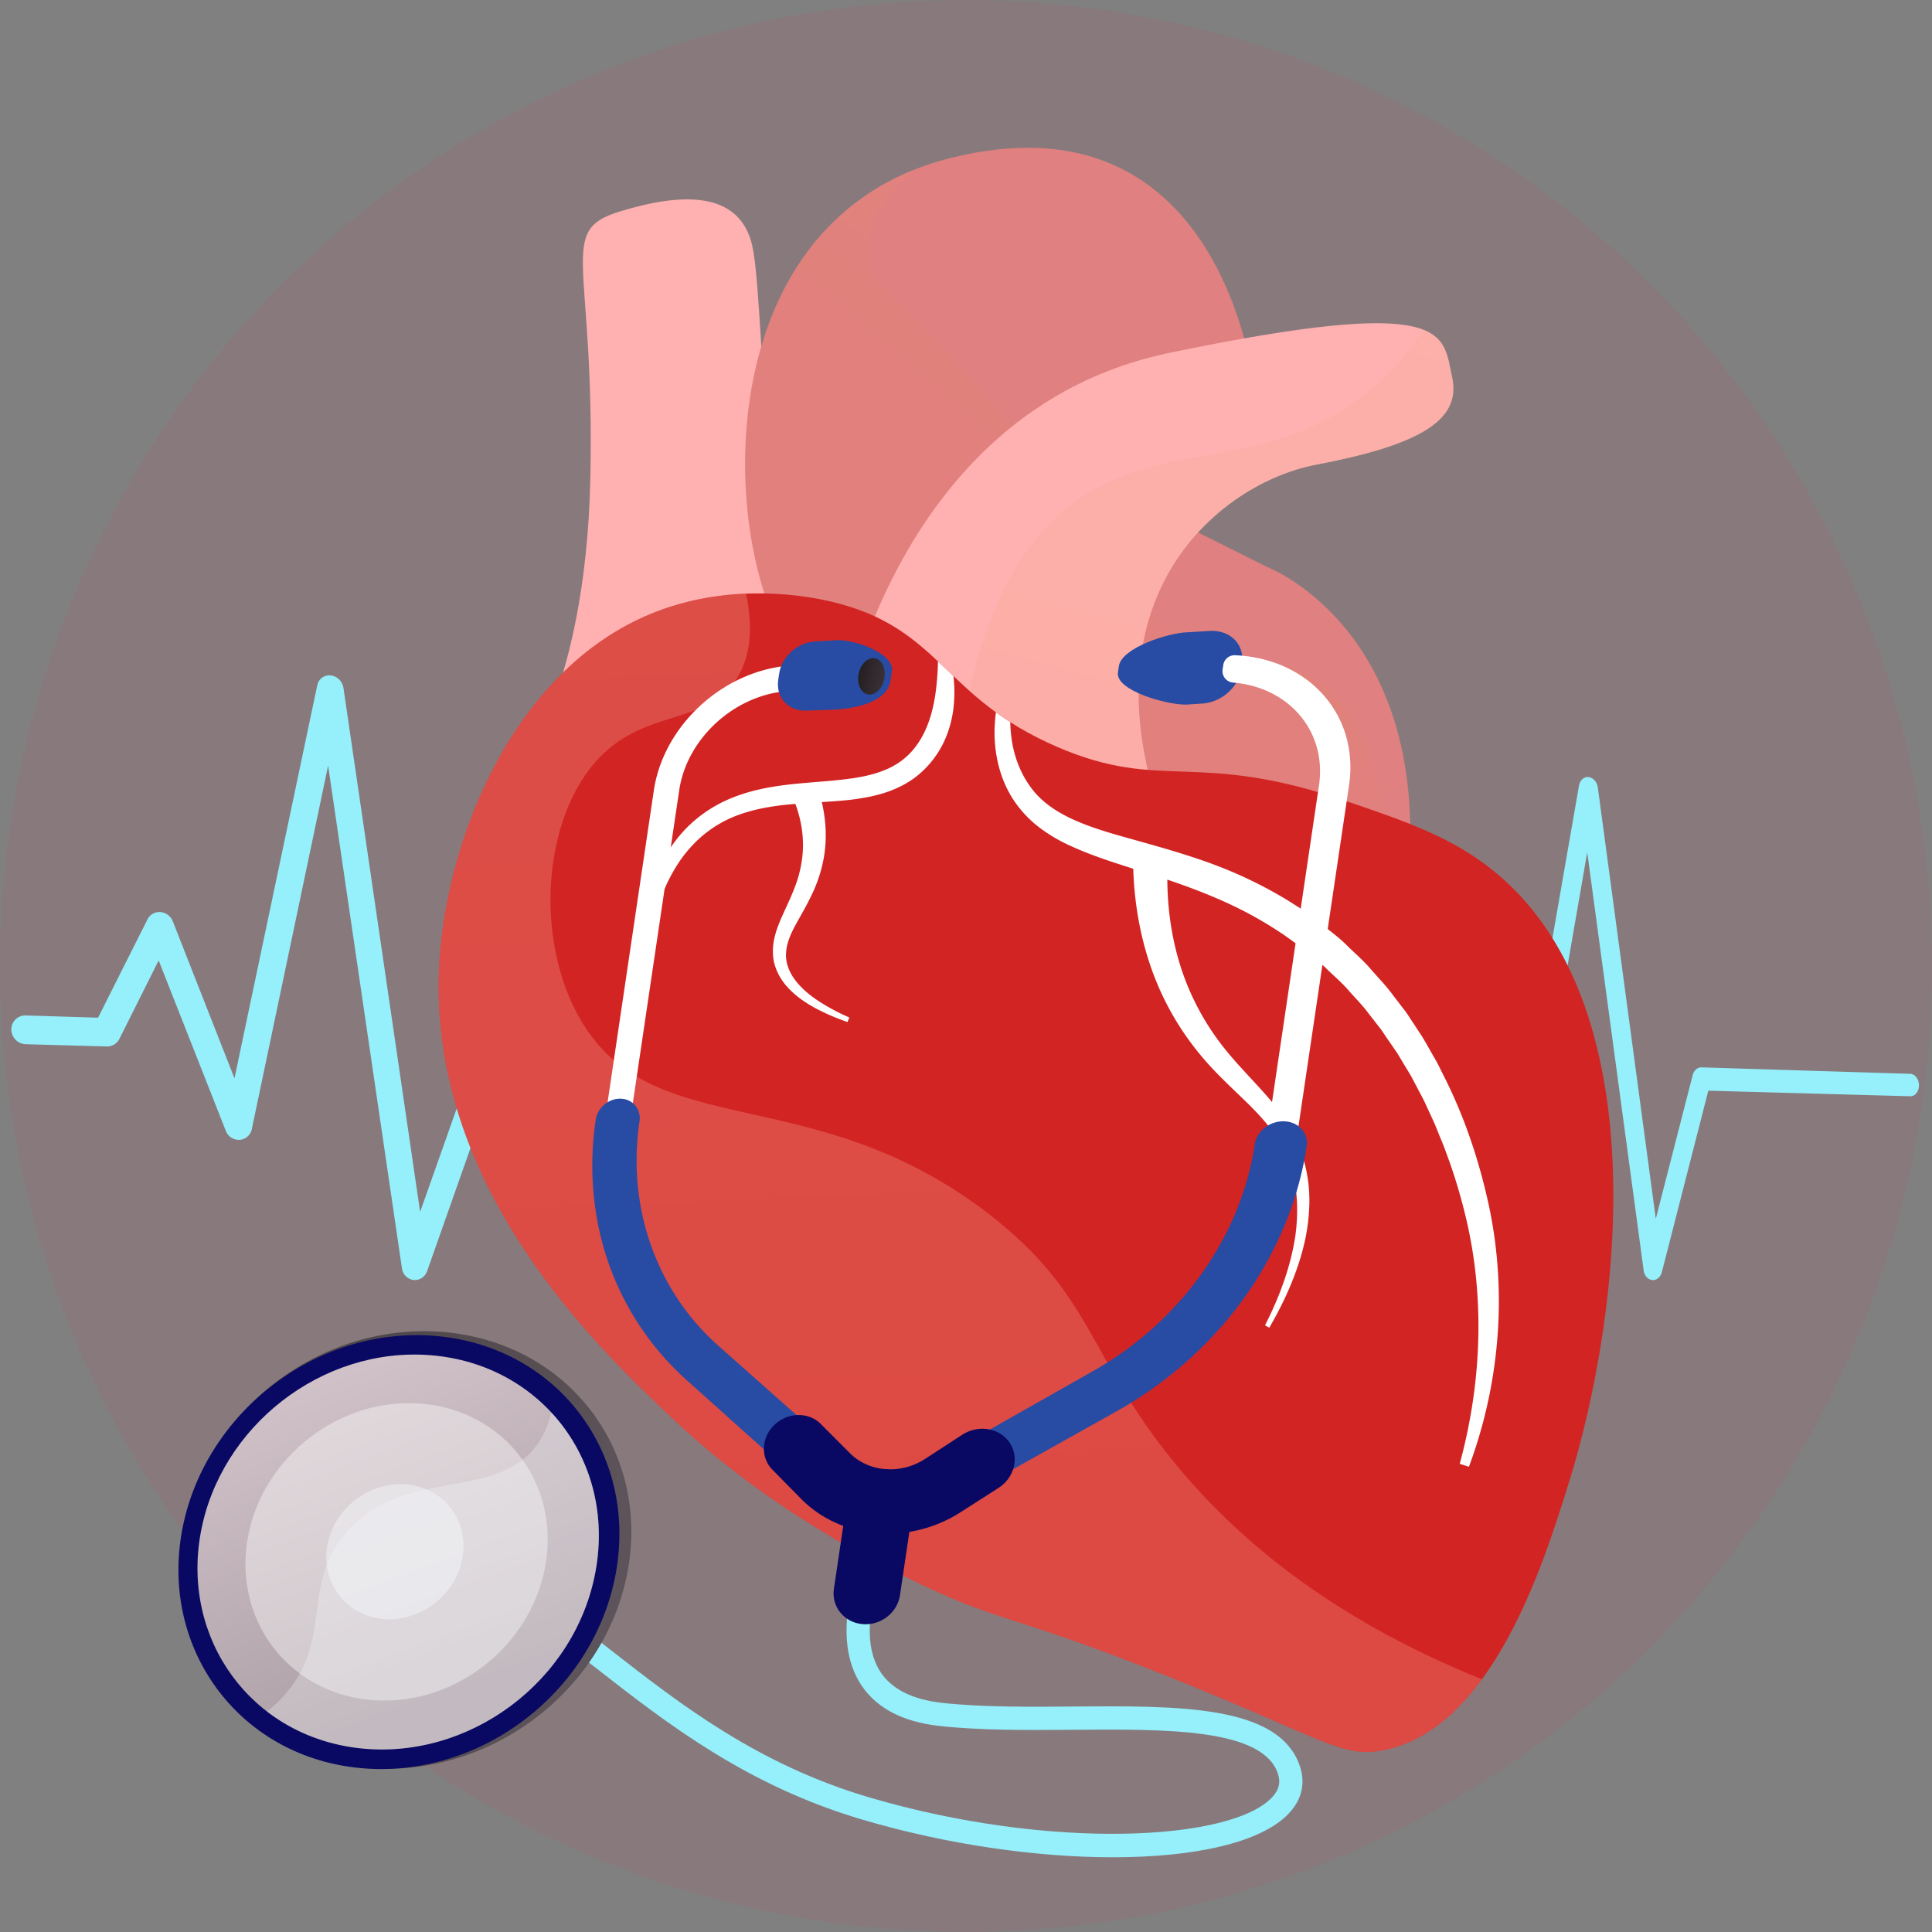 <svg xmlns="http://www.w3.org/2000/svg" xmlns:xlink="http://www.w3.org/1999/xlink" viewBox="0 0 2500 2500"><rect x="0" y="0" width="2500" height="2500" fill="#808080" stroke="none"/><defs><style>.cls-1,.cls-2{isolation:isolate;}.cls-2{fill:#e13856;opacity:0.08;}.cls-3{fill:#95f0fc;}.cls-4{fill:#ffb0b0;}.cls-5{fill:#e08080;}.cls-16,.cls-6,.cls-7,.cls-9{opacity:0.3;}.cls-6,.cls-7,.cls-9{mix-blend-mode:multiply;}.cls-6{fill:url(#linear-gradient);}.cls-7{fill:url(#linear-gradient-2);}.cls-8{fill:#d32424;}.cls-9{fill:url(#linear-gradient-3);}.cls-10,.cls-14,.cls-18{fill:#fff;}.cls-10,.cls-14,.cls-15,.cls-16{mix-blend-mode:soft-light;}.cls-11{fill:url(#linear-gradient-4);}.cls-12{fill:#090963;}.cls-13{fill:url(#linear-gradient-5);}.cls-14{opacity:0.4;}.cls-15,.cls-16{fill:#f4f7fa;}.cls-15{opacity:0.5;}.cls-17{fill:#284ba3;}.cls-19{fill:url(#linear-gradient-6);}</style><linearGradient id="linear-gradient" x1="1936.68" y1="194.62" x2="1449.45" y2="761.66" gradientUnits="userSpaceOnUse"><stop offset="0" stop-color="#ef9f8e"/><stop offset="1" stop-color="#e68273"/></linearGradient><linearGradient id="linear-gradient-2" x1="1647.39" y1="407.44" x2="1323.97" y2="1596.11" gradientUnits="userSpaceOnUse"><stop offset="0" stop-color="#f6af9a"/><stop offset="1" stop-color="#f89f8a"/></linearGradient><linearGradient id="linear-gradient-3" x1="1206.76" y1="859.49" x2="1273.96" y2="2493.38" xlink:href="#linear-gradient-2"/><linearGradient id="linear-gradient-4" x1="1997.31" y1="2063.11" x2="2515.85" y2="1943.31" gradientTransform="matrix(-1, 0, 0, 1, 2771.32, 0)" gradientUnits="userSpaceOnUse"><stop offset="0" stop-color="#5d535a"/><stop offset="1" stop-color="#464143"/></linearGradient><linearGradient id="linear-gradient-5" x1="412.72" y1="1732.25" x2="583.08" y2="2190.7" gradientUnits="userSpaceOnUse"><stop offset="0" stop-color="#d3c5cb"/><stop offset="1" stop-color="#ada0a6"/></linearGradient><linearGradient id="linear-gradient-6" x1="370.4" y1="1285.93" x2="404.26" y2="1285.93" gradientTransform="matrix(-0.98, -0.2, -0.2, 0.98, 1764.74, -307.05)" gradientUnits="userSpaceOnUse"><stop offset="0" stop-color="#3b3138"/><stop offset="1" stop-color="#241f21"/></linearGradient></defs><g class="cls-1"><g id="Background"><g id="OBJECTS"><g id="Page-1"><g id="For-you-and-your-partner-Copy-4"><g id="Group-4"><circle id="Mask-Copy-2" class="cls-2" cx="1250" cy="1250" r="1250"/></g></g></g></g><path class="cls-3" d="M536.86,1656.39a16.66,16.66,0,0,1-1.72-.09,17.34,17.34,0,0,1-15-15L424.59,990.69l-98.73,470.24a17.38,17.38,0,0,1-15.69,14,17.94,17.94,0,0,1-17.93-11.55L205.31,1242.8l-50.87,101.59a17.57,17.57,0,0,1-16.27,9.72l-104.88-2.9a19.26,19.26,0,0,1-18.61-19.15A18,18,0,0,1,33.29,1314l93.6,2.9,64-127.29a17.15,17.15,0,0,1,16.81-9.39,19,19,0,0,1,15.95,12.08l79.76,203.07L410.5,886.94A15.9,15.9,0,0,1,427.92,874c8.32.87,15.28,7.76,16.54,16.4l99.18,677.83L655,1253.39a15.81,15.81,0,0,1,15.49-10.85c6.9.27,13.05,5.08,15.45,12l51.22,149.22,61.74-152.59a15.33,15.33,0,0,1,14.3-9.91,16.75,16.75,0,0,1,14.8,10.13l40.23,88.42L1066.5,1346l44.62-109.57c2.45-6,8.1-9.74,13.94-9.37,6,.32,11.4,4.56,13.74,10.8l65.14,173.6,84.58-448c1.42-7.55,7.39-12.57,14.26-12.07h.25c7,.63,12.86,6.76,14.07,14.61l93.64,608,84-287.66c1.83-6.25,6.83-10.43,12.58-10.52s11.08,3.92,13.41,10.08L1574.52,1428l53.17-138c2-5.18,6.26-8.6,11.15-9s9.62,2.43,12.41,7.27l44.49,77.14,154,4.77,42.86-95.7c2.31-5.15,7-8,11.82-7.72s9.29,4.2,11.26,9.71L1971,1431.37l72.17-414.57c1.23-7.08,6.37-12,12.42-11.2,6,.59,11,6.28,12,13.55l75,558,47.72-185.88c1.59-6.17,6.22-10.26,11.46-10.1l270.08,8.37c6.23.19,11.27,6.83,11.27,14.83s-5,14.35-11.27,14.18l-261.3-7.21-60.06,234.59c-1.7,6.62-6.9,11-12.45,10.46s-10.24-5.69-11.17-12.57l-73-541-66.34,382.13c-1.13,6.51-5.59,11.31-11,11.9s-10.66-3.2-12.87-9.35l-60.77-169.69L1869,1393.61c-2.24,5-6.64,8.08-11.43,8l-168.84-4.66c-4.41-.13-8.54-2.79-11.06-7.13l-35-60.41-55.63,144.8c-2.2,5.73-7.12,9.37-12.55,9.27s-10.38-3.92-12.6-9.75l-52.05-137.15L1420,1645.26c-2,7.06-8,11.65-14.54,11.08s-11.87-6.08-13-13.44l-90.9-588.4-78.3,416c-1.34,7.08-6.62,12.29-13.07,12.88s-12.57-3.59-15.11-10.34l-70.44-187.14-34.3,84.49c-2.43,6-7.88,9.78-13.9,9.61l-218-6a16.39,16.39,0,0,1-14.25-9.92l-29.37-64.33-63.77,158.18a15.81,15.81,0,0,1-15.36,10.27,16.83,16.83,0,0,1-14.89-11.66l-50.28-146L552.69,1644.81A16.94,16.94,0,0,1,536.86,1656.39Z"/><path class="cls-4" d="M663.06,1010.91S757.57,903.8,763.87,620.29,719.77,299,801.67,273.77s151.21-25.21,170.11,37.8,6.3,378,88.21,522.93S663.06,1010.91,663.06,1010.91Z"/><path class="cls-5" d="M1324.6,1061.31S1123,966.81,1028.48,847.1s-126-560.73,201.62-642.64S1620.72,443.88,1627,532.08s-138.61,126-138.61,126l151.21,75.6S1872.73,821.9,1816,1187.32,1324.6,1061.31,1324.6,1061.31Z"/><path class="cls-6" d="M1690,872.3c-41-21.4-61.06-4.25-126-31.5-111-46.56-132.15-130-252-283.52-132.27-169.35-192.53-177.87-189-239.41,2.1-36.68,25.63-69.52,60.52-98.42-277.67,110.39-244.79,514-155,627.65,94.51,119.71,296.12,214.21,296.12,214.21s389.38,440.1,479.14,177.38C1807,993.94,1750.82,904,1690,872.3Z"/><path class="cls-4" d="M1085.19,954.21s63-422.13,428.42-497.73S1866.43,431.28,1879,488s-44.11,88.2-176.42,113.41-340.22,195.31-157.5,554.43Z"/><path class="cls-7" d="M1842.05,426.75a362.66,362.66,0,0,1-63.82,73.83c-125.18,109.83-257.63,67.33-371.72,138.61-72.17,45.08-149.68,143.64-170.85,381l309.46,135.65c-182.72-359.12,25.2-529.23,157.5-554.43S1891.64,544.68,1879,488C1873.45,462.86,1872.79,439,1842.05,426.75Z"/><path class="cls-8" d="M852.07,790.4C669.1,859,578.72,1078.56,568.56,1244c-17.81,289.74,205,500.25,302.41,592.24,128.07,121,269.92,189.74,321.32,214.21,106.8,50.85,118.9,38.79,321.32,119.71,200.07,80,222.69,105.52,277.22,94.5,140.3-28.35,206.59-241.15,239.41-346.52,68.44-219.69,115.61-622.89-100.8-793.84-53.2-42-112.36-62.15-189-88.21-194.09-66-236.15-11.06-371.73-69.3-151.51-65.1-150.3-155.75-296.11-189C1048.59,772.32,952.26,752.81,852.07,790.4Z"/><path class="cls-9" d="M1519.91,1893c-112.1-136.9-104.88-217-239.41-321.32-228.42-177.09-434.51-89.76-529.23-252-60.39-103.43-49.48-263.7,25.2-340.22,61.18-62.69,137.76-41.07,176.41-100.81,19.65-30.36,21.27-69,12.47-110.41-34.29,1.37-73.47,7.27-113.28,22.21C669.1,859,578.72,1078.56,568.56,1244c-17.81,289.74,205,500.25,302.41,592.24,128.07,121,269.92,189.74,321.32,214.21,106.8,50.85,118.9,38.79,321.32,119.71,200.07,80,222.69,105.52,277.22,94.5,51.61-10.43,93.18-45.86,126.78-91.68C1718.12,2092.62,1597.14,1987.27,1519.91,1893Z"/><path class="cls-10" d="M1900.78,1898c39.52-106,49.89-224.41,26-337.12-12.06-56-30-110.88-55.5-162.55l-9.64-19.32c-3.2-6.46-7-12.58-10.55-18.89s-7.1-12.57-10.82-18.75l-11.91-18.13c-4.08-6-7.75-12.23-12.3-17.88l-13.26-17.22c-8.49-11.77-18.64-22.22-28.23-33.12-9.31-11.17-20.44-20.63-30.82-30.81-10.17-10.45-22.09-18.92-33.31-28.2a336.57,336.57,0,0,0-35.48-25.45c-12.2-8-24.89-15.14-37.69-22a572.83,572.83,0,0,0-79.52-34.54c-27.11-9.46-54.5-17.3-81.42-24.87s-53.59-14.56-78.08-24.59-46.67-23-62.1-42.69c-15.44-19.5-25-44.61-27.75-70.69-.65-5.53-1-11.14-1.12-16.77-6.51-4.18-12.66-8.41-18.51-12.66a195.29,195.29,0,0,0-1.8,30.86c.9,29.64,8.79,60.17,26.8,85.82a147.46,147.46,0,0,0,32.37,33.25,209.11,209.11,0,0,0,39,22.83c26.9,12.34,54.17,21,80.86,29.48l1.28.4h-.84c1.78,57.38,14.16,115.15,39.36,167a364.34,364.34,0,0,0,46.46,72.39c18.11,22.2,38.89,41.31,58.35,60.15s37.33,38.06,48.89,61.2a171.31,171.31,0,0,1,18.94,75.26,241.52,241.52,0,0,1-2.41,39.76,305.25,305.25,0,0,1-8.76,39.35c-7.46,26-18,51.17-30.35,75.52l5.54,3c13.84-23.87,26.07-48.84,35.31-75.17a316.32,316.32,0,0,0,11.44-40.38,256.78,256.78,0,0,0,5-42.1,189.49,189.49,0,0,0-16.22-84.08c-11.58-26.91-30.6-49.52-49.28-69.9s-37.45-39.72-52.87-61a332,332,0,0,1-38.43-68.15c-18.3-44-26.58-91.42-26.91-139,37.61,12.68,73.9,27,108.06,45.44,23.6,12.92,46.36,27.35,67.25,44.26,10.38,8.52,21.49,16.18,30.93,25.82,9.64,9.38,20,18,28.74,28.34,8.95,10.08,18.47,19.65,26.44,30.6l12.47,16c4.32,5.2,7.69,11.12,11.66,16.6l11.51,16.73c3.61,5.73,7,11.61,10.52,17.42s7.16,11.53,10.29,17.56l9.48,18.07,4.74,9,4.28,9.27,8.56,18.57c2.76,6.23,5.17,12.62,7.77,18.92s5.29,12.58,7.51,19.05a693.63,693.63,0,0,1,24.33,78.28c26.76,105.77,23,219-6.16,326Z"/><path class="cls-10" d="M1221.36,960.1A142.65,142.65,0,0,0,1234.13,913a178,178,0,0,0-.4-38.15c-6.77-6.42-13.36-12.76-20-19-.11,3.66-.16,7.38-.33,11-.87,14.51-2.18,28.73-4.91,42.39-5.34,27.2-16.15,52.56-35.73,70-19.22,17.58-46.44,25-74.91,28.58-28.6,3.84-58.76,4.63-89.3,8.95s-61.89,12.63-89.11,29.78a170.4,170.4,0,0,0-36.55,30.69,191.72,191.72,0,0,0-26.7,38.9,229,229,0,0,0-17.41,43c-4.59,14.7-7.56,29.72-10.17,44.71-4.61,30.11-5.79,60.4-4.92,90.46l6.3.1c2-29.74,5.52-59.29,12-88,3.42-14.29,7.16-28.48,12.36-42.06a231.21,231.21,0,0,1,18.28-39.13c14.4-24.67,34.35-45.43,58.52-59.33,24.13-14.1,52.06-20.5,80.73-24,5.72-.69,11.51-1.18,17.31-1.66,8,21.45,11.53,44.57,9.14,67.42a157.64,157.64,0,0,1-9.49,39.42c-4.81,13.05-11.2,25.91-17.31,39.71-6,13.6-11.92,29.28-11.37,46.31.22,17,8.35,32.82,18.92,44.34,10.64,11.7,23.45,20.32,36.62,27.45a291.26,291.26,0,0,0,41,17.63l2.3-5.86a284.47,284.47,0,0,1-38.24-20.26c-12-7.74-23.1-16.81-31.35-27.56s-13.15-23.24-12.24-35.78c.61-12.5,6-24.81,12.87-37.3s14.53-25.35,21-39.34a183.48,183.48,0,0,0,14.65-44.79c4.58-24.37,3.41-49.63-2.31-73.75,12.49-.77,25.1-1.6,37.92-3.05,15.38-1.95,31.09-4.65,46.6-10s30.73-13.32,43.38-24.69A125.65,125.65,0,0,0,1221.36,960.1Z"/><path class="cls-3" d="M1440.06,2403.3c-97.64,0-212.79-16-323-48.37-150.69-44.27-253.67-124.6-344.52-195.48-88.56-69.08-165-128.74-262.79-136.59l2.41-30c106.73,8.57,186.5,70.8,278.87,142.85,88.74,69.22,189.31,147.68,334.51,190.33,233.11,68.49,467,56.41,520.38-.15,9.26-9.8,11.6-19.89,7.36-31.75-20.64-57.74-144.47-56.75-264.25-55.82-58.46.46-118.94.94-172.47-4.83-51-5.5-86.6-25.33-105.7-58.93-37.16-65.35,4.22-157.41,6-161.3l27.33,12.51-13.67-6.25,13.67,6.24c-.36.81-36.76,82.1-7.17,134,14.07,24.68,41.91,39.43,82.75,43.83,51.81,5.59,111.39,5.12,169,4.66,136.29-1.08,265-2.09,292.79,75.77,8.12,22.72,3.35,44.33-13.81,62.5C1632.25,2384.24,1546.57,2403.3,1440.06,2403.3Z"/><path class="cls-11" d="M238,1978c-28.26,152.44,72.85,290.49,229,308.72,159.69,18.65,315.71-94.65,345.16-253.44s-79.84-297.64-240.72-309.86C414.13,1711.45,266.27,1825.54,238,1978Z"/><path class="cls-12" d="M235.5,1981c-27.63,151.17,71.23,288.07,223.88,306.15,156.13,18.5,308.68-93.86,337.47-251.34s-78.06-295.16-235.36-307.27C407.7,1716.68,263.13,1829.82,235.5,1981Z"/><path class="cls-13" d="M259.74,1983.35c-25.19,137.83,65.1,262.48,204.22,278.7,142,16.55,280.52-85.75,306.67-228.82s-70.75-268.35-213.72-279.62C416.84,1742.56,284.94,1845.51,259.74,1983.35Z"/><path class="cls-14" d="M320.74,1989.3c-19.07,104.3,49.54,198.26,154.69,210,106.79,12,210.49-65.19,230.1-172.45s-52.75-201.59-160.09-210.55C439.75,1807.5,339.8,1885,320.74,1989.3Z"/><path class="cls-15" d="M423.63,1999.35c-8.73,47.73,22.88,90.45,70.9,95.45,48.37,5,95-30.05,103.82-78.39s-23.54-91.13-72-95.55C478.2,1916.47,432.35,1951.62,423.63,1999.35Z"/><path class="cls-16" d="M369.27,2192.05c62.05-71.19,19.52-140,78.69-208.7,75.28-87.41,197.71-38.24,249.76-118a111.12,111.12,0,0,0,15.46-37.85c48.43,52,72,126.14,57.45,205.77C744.48,2176.3,606,2278.6,464,2262.05c-45.51-5.31-85.78-22.22-118.51-47.39A175.83,175.83,0,0,0,369.27,2192.05Z"/><path class="cls-17" d="M1535,911.75l18.12-1.19c25.53-.45,49.18-20.1,52.71-43.88l1.26-8.49c3.53-23.79-14.43-42.51-40-41.83l-30.38,1.8c-25.11.67-85.39,20.2-88.86,43.62l-1.24,8.36C1443.11,893.56,1509.89,912.19,1535,911.75Z"/><path class="cls-18" d="M1189.89,1954.62l249.45-140.07c62.44-35.07,117.39-83.94,158.56-141.31,41.43-57.73,68.67-123.73,78.58-190.6l69.17-466.48c13.5-91.1-52.58-164.14-147.53-168.29a14.78,14.78,0,0,0-15.2,12.64l-.86,5.8a14.85,14.85,0,0,0,13.55,16.94c72.2,6,121.55,62.91,111.13,133.19l-68.91,464.77c-18.39,124-100,237.88-216.29,303.62L1173,1925.26Z"/><path class="cls-17" d="M1177.05,1969.67a33.14,33.14,0,0,0,19.1-4.17l249.78-139.93c64.47-36.12,121.21-86.51,163.74-145.69,42.8-59.57,70.94-127.69,81.17-196.71,2.54-17.14-10.53-31.56-29.13-32.19s-35.57,12.67-38.1,29.7c-17.74,119.65-96.4,229.64-208.63,293.19l-248.2,140.57c-15.11,8.55-20.81,26.86-12.76,40.93A29.13,29.13,0,0,0,1177.05,1969.67Z"/><path class="cls-18" d="M1086.5,1945.73l24.69-25.61L921,1751.07c-83.53-74.24-122.52-186.08-105.58-300.32l63.49-428.25c10.3-69.44,75.94-127.09,147.25-128.53l4.91-33.16c-89.72,2.11-172,74.74-185,161.93l-63.28,426.8c-9.07,61.18-3.59,123.09,15.94,179.27a354.61,354.61,0,0,0,98.46,147.68Z"/><path class="cls-17" d="M1094.44,1962.44a32.82,32.82,0,0,0,26.33-9.94c11.92-12.33,11.72-31.1-.43-41.88l-190.53-169c-80.89-71.73-118.68-179.91-102.29-290.45,2.33-15.74-8.53-28.93-24.21-29.47s-30.15,11.72-32.47,27.37c-9.34,63-3.71,126.72,16.36,184.58a365.46,365.46,0,0,0,101.27,152.17l188.94,169.32A29.18,29.18,0,0,0,1094.44,1962.44Z"/><path class="cls-17" d="M1074.8,918.47l-32.26,1.09c-23,.41-38.82-17.44-35.5-39.86l1.19-8c3.32-22.43,24.59-41.1,47.59-41.71l27.53-1.65c23.4-.62,74.06,17.31,70.69,40.07l-1.2,8.12C1151.78,911.33,1098.17,918.06,1074.8,918.47Z"/><path class="cls-12" d="M1133.19,1984a176.13,176.13,0,0,0,110.42-27.58l48.35-31c20.93-13.42,27.35-39.82,14.29-58.88s-40.41-23.39-61.14-9.92l-47.89,31.1c-31.76,20.64-72.78,17.42-97.55-7.43l-37.61-37.71c-15.75-15.79-42.5-15.31-59.74,1s-18.54,42.15-3,58l37.13,37.75C1062.34,1965.58,1096.76,1980.7,1133.19,1984Z"/><path class="cls-12" d="M1115.48,2101.56c23.65,2.4,45.67-14.3,49.09-37.3l17.51-118.13c3.41-23-13.14-43.22-36.86-45.14s-45.41,15-48.8,37.84L1079.06,2056C1075.68,2078.76,1091.94,2099.18,1115.48,2101.56Z"/><path class="cls-19" d="M1111.11,871.81c-2.64,12.88,2.66,24.83,11.82,26.71s18.72-7,21.35-19.93-2.66-24.83-11.82-26.7S1113.74,858.93,1111.11,871.81Z"/></g></g></svg>